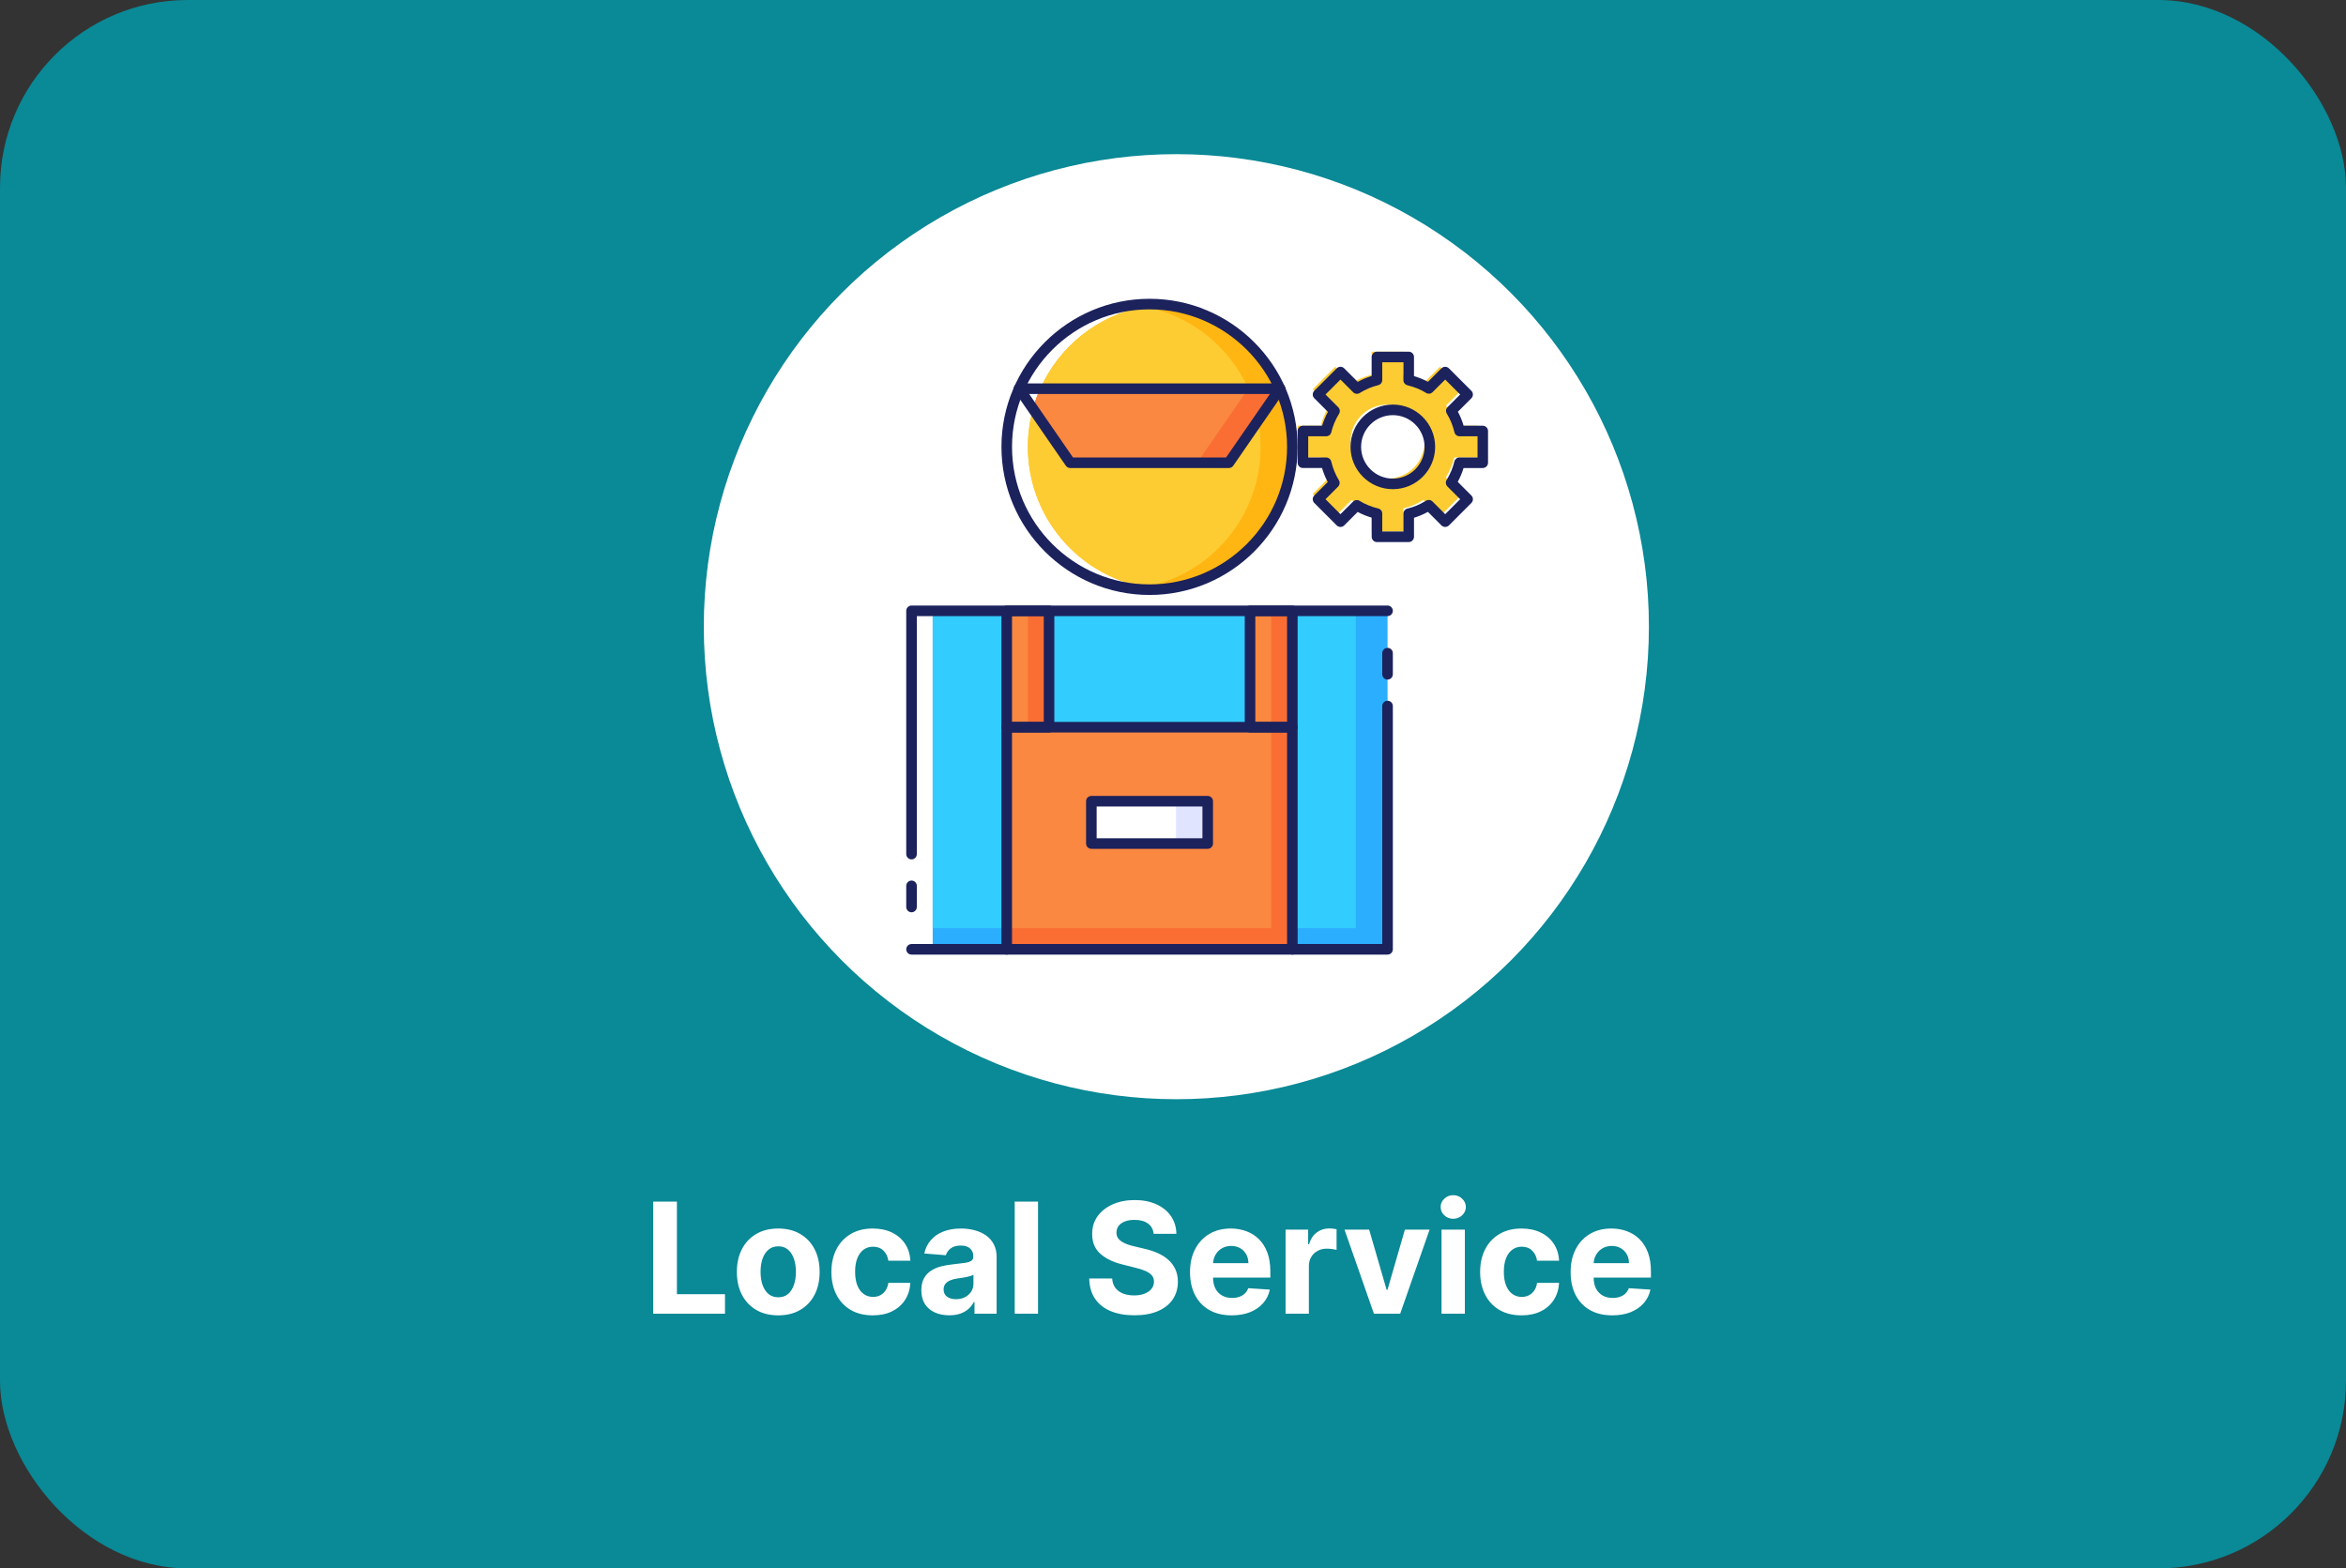 <svg width="350" height="234" viewBox="0 0 350 234" fill="none" xmlns="http://www.w3.org/2000/svg">
<rect x="0" y="0" width="350" height="234" fill="#333333" stroke="none"/>
<rect width="350" height="234" rx="28" fill="#0A8996"/>
<path d="M97.454 196V179.273H100.99V193.084H108.162V196H97.454ZM116.107 196.245C114.838 196.245 113.741 195.975 112.815 195.436C111.895 194.892 111.184 194.135 110.683 193.166C110.182 192.191 109.932 191.061 109.932 189.776C109.932 188.48 110.182 187.348 110.683 186.379C111.184 185.404 111.895 184.647 112.815 184.108C113.741 183.563 114.838 183.291 116.107 183.291C117.375 183.291 118.47 183.563 119.39 184.108C120.316 184.647 121.029 185.404 121.53 186.379C122.031 187.348 122.281 188.48 122.281 189.776C122.281 191.061 122.031 192.191 121.53 193.166C121.029 194.135 120.316 194.892 119.39 195.436C118.47 195.975 117.375 196.245 116.107 196.245ZM116.123 193.55C116.7 193.55 117.182 193.386 117.569 193.06C117.955 192.728 118.247 192.276 118.443 191.704C118.644 191.132 118.745 190.481 118.745 189.752C118.745 189.022 118.644 188.371 118.443 187.8C118.247 187.228 117.955 186.776 117.569 186.444C117.182 186.112 116.7 185.946 116.123 185.946C115.54 185.946 115.05 186.112 114.653 186.444C114.261 186.776 113.964 187.228 113.763 187.8C113.566 188.371 113.468 189.022 113.468 189.752C113.468 190.481 113.566 191.132 113.763 191.704C113.964 192.276 114.261 192.728 114.653 193.06C115.05 193.386 115.54 193.55 116.123 193.55ZM130.212 196.245C128.927 196.245 127.822 195.973 126.896 195.428C125.976 194.878 125.268 194.116 124.772 193.141C124.282 192.167 124.037 191.045 124.037 189.776C124.037 188.491 124.285 187.364 124.781 186.395C125.282 185.42 125.992 184.661 126.912 184.116C127.833 183.566 128.927 183.291 130.196 183.291C131.29 183.291 132.249 183.49 133.071 183.887C133.893 184.285 134.544 184.843 135.023 185.562C135.502 186.281 135.766 187.125 135.815 188.094H132.532C132.439 187.468 132.194 186.964 131.797 186.583C131.405 186.196 130.89 186.003 130.253 186.003C129.714 186.003 129.243 186.15 128.84 186.444C128.442 186.732 128.132 187.154 127.909 187.71C127.686 188.265 127.574 188.938 127.574 189.727C127.574 190.528 127.683 191.208 127.901 191.769C128.124 192.33 128.437 192.757 128.84 193.051C129.243 193.346 129.714 193.493 130.253 193.493C130.65 193.493 131.007 193.411 131.323 193.248C131.644 193.084 131.908 192.847 132.115 192.537C132.328 192.221 132.466 191.843 132.532 191.402H135.815C135.761 192.36 135.499 193.204 135.031 193.934C134.568 194.658 133.928 195.224 133.112 195.632C132.295 196.041 131.328 196.245 130.212 196.245ZM141.62 196.237C140.82 196.237 140.106 196.098 139.48 195.82C138.854 195.537 138.359 195.121 137.994 194.571C137.634 194.015 137.455 193.324 137.455 192.496C137.455 191.799 137.583 191.214 137.839 190.74C138.095 190.266 138.443 189.885 138.884 189.597C139.325 189.308 139.826 189.09 140.387 188.943C140.953 188.796 141.547 188.693 142.167 188.633C142.897 188.557 143.485 188.486 143.932 188.42C144.378 188.35 144.702 188.246 144.904 188.11C145.105 187.974 145.206 187.772 145.206 187.506V187.457C145.206 186.939 145.042 186.539 144.716 186.256C144.394 185.973 143.937 185.831 143.344 185.831C142.717 185.831 142.219 185.97 141.849 186.248C141.479 186.52 141.234 186.863 141.114 187.277L137.896 187.016C138.059 186.253 138.38 185.594 138.86 185.039C139.339 184.478 139.957 184.048 140.714 183.749C141.476 183.444 142.358 183.291 143.36 183.291C144.057 183.291 144.724 183.373 145.361 183.536C146.003 183.7 146.573 183.953 147.068 184.296C147.569 184.639 147.964 185.08 148.252 185.619C148.541 186.153 148.685 186.792 148.685 187.538V196H145.385V194.26H145.287C145.086 194.652 144.816 194.998 144.479 195.298C144.141 195.592 143.736 195.823 143.262 195.992C142.788 196.155 142.241 196.237 141.62 196.237ZM142.617 193.836C143.128 193.836 143.58 193.735 143.972 193.533C144.365 193.326 144.672 193.049 144.895 192.7C145.119 192.352 145.23 191.957 145.23 191.516V190.185C145.121 190.255 144.972 190.321 144.781 190.381C144.596 190.435 144.386 190.487 144.152 190.536C143.918 190.579 143.684 190.62 143.45 190.658C143.216 190.691 143.003 190.721 142.813 190.748C142.404 190.808 142.048 190.903 141.743 191.034C141.438 191.165 141.201 191.342 141.032 191.565C140.863 191.783 140.779 192.055 140.779 192.382C140.779 192.855 140.95 193.218 141.294 193.468C141.642 193.713 142.083 193.836 142.617 193.836ZM154.864 179.273V196H151.385V179.273H154.864ZM172.114 184.083C172.049 183.425 171.768 182.913 171.273 182.548C170.777 182.183 170.105 182.001 169.255 182.001C168.678 182.001 168.191 182.082 167.793 182.246C167.396 182.404 167.091 182.624 166.879 182.907C166.672 183.19 166.568 183.512 166.568 183.871C166.557 184.171 166.62 184.432 166.756 184.655C166.898 184.878 167.091 185.072 167.336 185.235C167.581 185.393 167.864 185.532 168.185 185.652C168.507 185.766 168.85 185.864 169.214 185.946L170.717 186.305C171.447 186.468 172.117 186.686 172.727 186.958C173.336 187.231 173.865 187.566 174.311 187.963C174.758 188.361 175.103 188.829 175.348 189.368C175.599 189.907 175.727 190.525 175.732 191.222C175.727 192.246 175.465 193.133 174.948 193.885C174.436 194.631 173.696 195.21 172.727 195.624C171.763 196.033 170.6 196.237 169.239 196.237C167.889 196.237 166.712 196.03 165.711 195.616C164.714 195.202 163.935 194.59 163.375 193.778C162.819 192.962 162.528 191.952 162.501 190.748H165.923C165.961 191.309 166.122 191.777 166.405 192.153C166.693 192.523 167.077 192.804 167.556 192.994C168.041 193.179 168.588 193.272 169.198 193.272C169.797 193.272 170.317 193.185 170.758 193.011C171.205 192.836 171.55 192.594 171.795 192.284C172.04 191.973 172.163 191.617 172.163 191.214C172.163 190.838 172.051 190.522 171.828 190.266C171.61 190.01 171.289 189.793 170.864 189.613C170.445 189.433 169.931 189.27 169.321 189.123L167.499 188.665C166.089 188.322 164.975 187.786 164.159 187.056C163.342 186.327 162.936 185.344 162.942 184.108C162.936 183.095 163.206 182.21 163.75 181.453C164.3 180.697 165.054 180.106 166.013 179.681C166.971 179.256 168.06 179.044 169.28 179.044C170.521 179.044 171.605 179.256 172.531 179.681C173.462 180.106 174.186 180.697 174.703 181.453C175.22 182.21 175.487 183.087 175.504 184.083H172.114ZM183.763 196.245C182.473 196.245 181.362 195.984 180.431 195.461C179.505 194.933 178.792 194.187 178.291 193.223C177.79 192.254 177.539 191.108 177.539 189.784C177.539 188.494 177.79 187.361 178.291 186.387C178.792 185.412 179.497 184.652 180.406 184.108C181.321 183.563 182.394 183.291 183.624 183.291C184.452 183.291 185.222 183.425 185.936 183.691C186.654 183.953 187.281 184.348 187.814 184.876C188.353 185.404 188.773 186.068 189.072 186.869C189.371 187.664 189.521 188.595 189.521 189.662V190.618H178.928V188.461H186.246C186.246 187.96 186.137 187.517 185.919 187.13C185.701 186.743 185.399 186.441 185.013 186.223C184.632 186 184.188 185.888 183.681 185.888C183.153 185.888 182.685 186.011 182.277 186.256C181.874 186.496 181.558 186.82 181.329 187.228C181.1 187.631 180.983 188.08 180.978 188.576V190.626C180.978 191.246 181.092 191.783 181.321 192.235C181.555 192.687 181.884 193.035 182.309 193.28C182.734 193.525 183.238 193.648 183.82 193.648C184.207 193.648 184.561 193.593 184.882 193.484C185.203 193.375 185.478 193.212 185.707 192.994C185.936 192.777 186.11 192.51 186.23 192.194L189.448 192.406C189.284 193.179 188.949 193.855 188.443 194.432C187.942 195.004 187.294 195.45 186.499 195.771C185.71 196.087 184.798 196.245 183.763 196.245ZM191.792 196V183.455H195.165V185.643H195.296C195.524 184.865 195.908 184.277 196.447 183.879C196.986 183.476 197.607 183.275 198.31 183.275C198.484 183.275 198.672 183.286 198.873 183.308C199.075 183.329 199.252 183.359 199.404 183.397V186.485C199.241 186.436 199.015 186.392 198.726 186.354C198.438 186.316 198.173 186.297 197.934 186.297C197.422 186.297 196.965 186.408 196.562 186.632C196.164 186.85 195.848 187.154 195.614 187.547C195.386 187.939 195.271 188.391 195.271 188.902V196H191.792ZM213.281 183.455L208.895 196H204.974L200.588 183.455H204.264L206.869 192.431H207L209.597 183.455H213.281ZM215.061 196V183.455H218.541V196H215.061ZM216.809 181.837C216.292 181.837 215.848 181.666 215.478 181.323C215.113 180.974 214.931 180.558 214.931 180.073C214.931 179.594 215.113 179.183 215.478 178.84C215.848 178.491 216.292 178.317 216.809 178.317C217.326 178.317 217.768 178.491 218.132 178.84C218.503 179.183 218.688 179.594 218.688 180.073C218.688 180.558 218.503 180.974 218.132 181.323C217.768 181.666 217.326 181.837 216.809 181.837ZM226.996 196.245C225.711 196.245 224.606 195.973 223.68 195.428C222.76 194.878 222.052 194.116 221.557 193.141C221.067 192.167 220.822 191.045 220.822 189.776C220.822 188.491 221.069 187.364 221.565 186.395C222.066 185.42 222.776 184.661 223.697 184.116C224.617 183.566 225.711 183.291 226.98 183.291C228.074 183.291 229.033 183.49 229.855 183.887C230.677 184.285 231.328 184.843 231.807 185.562C232.286 186.281 232.55 187.125 232.599 188.094H229.316C229.223 187.468 228.978 186.964 228.581 186.583C228.189 186.196 227.674 186.003 227.037 186.003C226.498 186.003 226.027 186.15 225.624 186.444C225.227 186.732 224.916 187.154 224.693 187.71C224.47 188.265 224.358 188.938 224.358 189.727C224.358 190.528 224.467 191.208 224.685 191.769C224.908 192.33 225.221 192.757 225.624 193.051C226.027 193.346 226.498 193.493 227.037 193.493C227.435 193.493 227.791 193.411 228.107 193.248C228.428 193.084 228.692 192.847 228.899 192.537C229.112 192.221 229.251 191.843 229.316 191.402H232.599C232.545 192.36 232.283 193.204 231.815 193.934C231.352 194.658 230.713 195.224 229.896 195.632C229.079 196.041 228.113 196.245 226.996 196.245ZM240.544 196.245C239.254 196.245 238.143 195.984 237.212 195.461C236.286 194.933 235.573 194.187 235.072 193.223C234.571 192.254 234.321 191.108 234.321 189.784C234.321 188.494 234.571 187.361 235.072 186.387C235.573 185.412 236.278 184.652 237.187 184.108C238.102 183.563 239.175 183.291 240.405 183.291C241.233 183.291 242.004 183.425 242.717 183.691C243.436 183.953 244.062 184.348 244.595 184.876C245.134 185.404 245.554 186.068 245.853 186.869C246.153 187.664 246.302 188.595 246.302 189.662V190.618H235.709V188.461H243.027C243.027 187.96 242.918 187.517 242.701 187.13C242.483 186.743 242.181 186.441 241.794 186.223C241.413 186 240.969 185.888 240.463 185.888C239.934 185.888 239.466 186.011 239.058 186.256C238.655 186.496 238.339 186.82 238.11 187.228C237.882 187.631 237.765 188.08 237.759 188.576V190.626C237.759 191.246 237.873 191.783 238.102 192.235C238.336 192.687 238.666 193.035 239.09 193.28C239.515 193.525 240.019 193.648 240.601 193.648C240.988 193.648 241.342 193.593 241.663 193.484C241.985 193.375 242.259 193.212 242.488 192.994C242.717 192.777 242.891 192.51 243.011 192.194L246.229 192.406C246.066 193.179 245.731 193.855 245.224 194.432C244.723 195.004 244.075 195.45 243.28 195.771C242.491 196.087 241.579 196.245 240.544 196.245Z" fill="white"/>
<circle cx="175.5" cy="93.5" r="70.5" fill="white"/>
<path d="M192.805 66.672C192.805 77.908 184.109 87.109 173.078 87.913C172.557 87.961 172.037 87.977 171.5 87.977C159.727 87.977 150.195 78.445 150.195 66.672C150.195 54.899 159.727 45.367 171.5 45.367C172.037 45.367 172.557 45.383 173.078 45.43C184.109 46.235 192.805 55.436 192.805 66.672Z" fill="white"/>
<path d="M192.805 66.672C192.805 77.908 184.109 87.109 173.078 87.913C172.81 87.898 172.557 87.866 172.289 87.835C171.752 87.771 171.232 87.692 170.711 87.598C160.832 85.767 153.352 77.088 153.352 66.672C153.352 64.715 153.62 62.806 154.125 61.006C154.393 59.965 154.756 58.955 155.198 57.992C158.007 51.711 163.767 47.04 170.711 45.746C171.232 45.651 171.752 45.572 172.289 45.509C172.557 45.478 172.81 45.446 173.078 45.43C181.079 46.014 187.834 51.001 190.958 57.992C192.142 60.643 192.805 63.579 192.805 66.672Z" fill="#FFB612"/>
<path d="M188.07 66.672C188.07 77.088 180.59 85.767 170.711 87.598C160.832 85.767 153.352 77.088 153.352 66.672C153.352 64.715 153.62 62.805 154.125 61.006C154.393 59.965 154.756 58.955 155.198 57.992C158.007 51.711 163.767 47.04 170.711 45.746C177.655 47.04 183.415 51.711 186.224 57.992C187.408 60.643 188.07 63.579 188.07 66.672Z" fill="#FDCC32"/>
<path d="M207.008 91.133H135.992V141.633H207.008V91.133Z" fill="white"/>
<path d="M207.008 91.133H139.148V141.633H207.008V91.133Z" fill="#2BAEFE"/>
<path d="M202.273 91.133H139.148V138.477H202.273V91.133Z" fill="#33CCFF"/>
<path d="M192.805 108.492H150.195V141.633H192.805V108.492Z" fill="#FA6E34"/>
<path d="M189.648 108.492H150.195V138.477H189.648V108.492Z" fill="#FA8840"/>
<path d="M190.958 57.992L183.336 69.039H159.664L154.125 61.006C154.393 59.965 154.756 58.955 155.198 57.992H190.958Z" fill="#FA6E34"/>
<path d="M186.224 57.992L178.602 69.039H159.664L154.125 61.006C154.393 59.965 154.756 58.955 155.198 57.992H186.224Z" fill="#FA8840"/>
<path d="M192.805 91.133H186.492V108.492H192.805V91.133Z" fill="#FA6E34"/>
<path d="M189.648 91.133H186.492V108.492H189.648V91.133Z" fill="#FA8840"/>
<path d="M156.508 91.133H150.195V108.492H156.508V91.133Z" fill="#FA6E34"/>
<path d="M180.18 119.539H162.82V125.852H180.18V119.539Z" fill="#E0E4FF"/>
<path d="M175.445 119.539H162.82V125.852H175.445V119.539Z" fill="white"/>
<path d="M153.352 91.133H150.195V108.492H153.352V91.133Z" fill="#FA8840"/>
<path d="M171.5 88.766C159.317 88.766 149.406 78.855 149.406 66.672C149.406 54.489 159.317 44.578 171.5 44.578C183.683 44.578 193.594 54.489 193.594 66.672C193.594 78.855 183.683 88.766 171.5 88.766ZM171.5 46.156C160.188 46.156 150.984 55.36 150.984 66.672C150.984 77.984 160.188 87.188 171.5 87.188C182.812 87.188 192.016 77.984 192.016 66.672C192.016 55.36 182.812 46.156 171.5 46.156Z" fill="#1C225C"/>
<path d="M135.992 128.219C135.557 128.219 135.203 127.865 135.203 127.43V91.133C135.203 90.697 135.557 90.344 135.992 90.344H207.008C207.443 90.344 207.797 90.697 207.797 91.133C207.797 91.568 207.443 91.922 207.008 91.922H136.781V127.43C136.781 127.865 136.428 128.219 135.992 128.219Z" fill="#1C225C"/>
<path d="M207.008 142.422H135.992C135.557 142.422 135.203 142.068 135.203 141.633C135.203 141.197 135.557 140.844 135.992 140.844H206.219V105.336C206.219 104.9 206.572 104.547 207.008 104.547C207.443 104.547 207.797 104.9 207.797 105.336V141.633C207.797 142.068 207.443 142.422 207.008 142.422Z" fill="#1C225C"/>
<path d="M192.805 142.422C192.369 142.422 192.016 142.068 192.016 141.633V109.281H150.984V141.633C150.984 142.068 150.631 142.422 150.195 142.422C149.76 142.422 149.406 142.068 149.406 141.633V108.492C149.406 108.057 149.76 107.703 150.195 107.703H192.805C193.24 107.703 193.594 108.057 193.594 108.492V141.633C193.594 142.068 193.24 142.422 192.805 142.422Z" fill="#1C225C"/>
<path d="M183.336 69.828H159.664C159.404 69.828 159.162 69.7 159.014 69.487L151.387 58.44C151.139 58.081 151.229 57.59 151.587 57.342C151.946 57.094 152.436 57.184 152.686 57.542L160.078 68.25H182.923L190.313 57.544C190.561 57.184 191.052 57.096 191.411 57.344C191.77 57.591 191.86 58.082 191.612 58.442L183.985 69.489C183.838 69.7 183.597 69.828 183.336 69.828Z" fill="#1C225C"/>
<path d="M190.963 58.781H152.037C151.602 58.781 151.248 58.428 151.248 57.992C151.248 57.557 151.602 57.203 152.037 57.203H190.962C191.397 57.203 191.751 57.557 191.751 57.992C191.751 58.428 191.399 58.781 190.963 58.781Z" fill="#1C225C"/>
<path d="M192.805 109.281H186.492C186.057 109.281 185.703 108.928 185.703 108.492V91.133C185.703 90.697 186.057 90.344 186.492 90.344H192.805C193.24 90.344 193.594 90.697 193.594 91.133V108.492C193.594 108.928 193.24 109.281 192.805 109.281ZM187.281 107.703H192.016V91.922H187.281V107.703Z" fill="#1C225C"/>
<path d="M156.508 109.281H150.195C149.76 109.281 149.406 108.928 149.406 108.492V91.133C149.406 90.697 149.76 90.344 150.195 90.344H156.508C156.943 90.344 157.297 90.697 157.297 91.133V108.492C157.297 108.928 156.943 109.281 156.508 109.281ZM150.984 107.703H155.719V91.922H150.984V107.703Z" fill="#1C225C"/>
<path d="M180.18 126.641H162.82C162.385 126.641 162.031 126.287 162.031 125.852V119.539C162.031 119.104 162.385 118.75 162.82 118.75H180.18C180.615 118.75 180.969 119.104 180.969 119.539V125.852C180.969 126.287 180.615 126.641 180.18 126.641ZM163.609 125.062H179.391V120.328H163.609V125.062Z" fill="#1C225C"/>
<path d="M207.008 101.391C206.572 101.391 206.219 101.037 206.219 100.602V97.445C206.219 97.01 206.572 96.656 207.008 96.656C207.443 96.656 207.797 97.01 207.797 97.445V100.602C207.797 101.037 207.443 101.391 207.008 101.391Z" fill="#1C225C"/>
<path d="M135.992 136.109C135.557 136.109 135.203 135.756 135.203 135.32V132.164C135.203 131.729 135.557 131.375 135.992 131.375C136.428 131.375 136.781 131.729 136.781 132.164V135.32C136.781 135.756 136.428 136.109 135.992 136.109Z" fill="#1C225C"/>
<path d="M220.422 68.25V63.516H216.964C216.705 62.439 216.298 61.423 215.732 60.506L218.167 58.071L214.82 54.724L212.384 57.159C211.469 56.592 210.451 56.185 209.375 55.926V52.469H204.641V55.911C203.561 56.166 202.562 56.608 201.649 57.176L199.196 54.724L195.849 58.071L198.311 60.533C197.752 61.447 197.315 62.443 197.059 63.514H193.594V68.248H197.051C197.31 69.325 197.717 70.341 198.284 71.258L195.849 73.693L199.196 77.04L201.631 74.605C202.546 75.172 203.564 75.579 204.641 75.838V79.297H209.375V75.855C210.454 75.599 211.453 75.157 212.367 74.589L214.82 77.042L218.167 73.695L215.705 71.233C216.264 70.319 216.701 69.323 216.956 68.252H220.422V68.25ZM207.008 71.406C203.957 71.406 201.484 68.933 201.484 65.883C201.484 62.832 203.957 60.359 207.008 60.359C210.058 60.359 212.531 62.832 212.531 65.883C212.531 68.933 210.058 71.406 207.008 71.406Z" fill="#FDCC32"/>
<path d="M210.164 80.875H205.43C204.994 80.875 204.641 80.522 204.641 80.086V77.233C203.9 77.013 203.201 76.729 202.551 76.38L200.544 78.388C200.395 78.536 200.195 78.618 199.985 78.618C199.775 78.618 199.575 78.535 199.426 78.388L196.079 75.039C195.772 74.731 195.772 74.231 196.079 73.923L198.087 71.916C197.738 71.267 197.454 70.568 197.234 69.826H194.383C193.947 69.826 193.594 69.473 193.594 69.037V64.303C193.594 63.867 193.947 63.514 194.383 63.514H197.246C197.459 62.813 197.749 62.124 198.113 61.451L196.079 59.416C195.772 59.108 195.772 58.608 196.079 58.3L199.426 54.953C199.734 54.645 200.234 54.645 200.542 54.953L202.564 56.974C203.241 56.605 203.937 56.31 204.641 56.095V53.258C204.641 52.822 204.994 52.469 205.43 52.469H210.164C210.6 52.469 210.953 52.822 210.953 53.258V56.111C211.693 56.33 212.392 56.614 213.041 56.963L215.05 54.956C215.358 54.648 215.858 54.648 216.166 54.956L219.513 58.303C219.821 58.611 219.821 59.111 219.513 59.419L217.506 61.426C217.854 62.076 218.138 62.774 218.358 63.516H221.211C221.646 63.516 222 63.869 222 64.305V69.039C222 69.475 221.646 69.828 221.211 69.828H218.348C218.135 70.529 217.845 71.219 217.48 71.891L219.514 73.927C219.822 74.234 219.822 74.734 219.514 75.042L216.167 78.391C215.871 78.688 215.347 78.688 215.052 78.391L213.03 76.37C212.355 76.74 211.66 77.035 210.955 77.25V80.086C210.953 80.522 210.6 80.875 210.164 80.875ZM206.219 79.297H209.375V76.644C209.375 76.278 209.626 75.961 209.983 75.877C210.925 75.653 211.853 75.26 212.741 74.709C213.052 74.515 213.454 74.562 213.715 74.821L215.609 76.715L217.84 74.482L215.935 72.577C215.678 72.318 215.631 71.919 215.82 71.607C216.365 70.72 216.754 69.793 216.977 68.854C217.062 68.501 217.379 68.25 217.745 68.25H220.422V65.094H217.753C217.389 65.094 217.072 64.844 216.986 64.489C216.742 63.467 216.36 62.532 215.85 61.71C215.659 61.399 215.705 60.997 215.964 60.738L217.84 58.862L215.609 56.629L213.731 58.505C213.47 58.766 213.069 58.811 212.759 58.619C211.936 58.109 211.002 57.729 209.981 57.483C209.624 57.399 209.375 57.082 209.375 56.715V54.047H206.219V56.7C206.219 57.066 205.968 57.383 205.611 57.468C204.674 57.689 203.744 58.082 202.853 58.636C202.542 58.83 202.141 58.784 201.879 58.524L199.985 56.63L197.754 58.86L199.658 60.765C199.916 61.024 199.963 61.423 199.774 61.736C199.229 62.622 198.841 63.549 198.617 64.488C198.532 64.843 198.214 65.094 197.848 65.094H195.172V68.25H197.84C198.205 68.25 198.522 68.499 198.607 68.854C198.854 69.877 199.234 70.813 199.744 71.633C199.935 71.944 199.889 72.347 199.63 72.606L197.754 74.482L199.985 76.715L201.862 74.839C202.122 74.578 202.526 74.534 202.834 74.725C203.657 75.235 204.593 75.617 205.614 75.861C205.969 75.947 206.219 76.264 206.219 76.628V79.297ZM207.797 72.984C204.316 72.984 201.484 70.153 201.484 66.672C201.484 63.191 204.316 60.359 207.797 60.359C211.278 60.359 214.109 63.191 214.109 66.672C214.109 70.153 211.278 72.984 207.797 72.984ZM207.797 61.938C205.187 61.938 203.062 64.062 203.062 66.672C203.062 69.282 205.187 71.406 207.797 71.406C210.407 71.406 212.531 69.282 212.531 66.672C212.531 64.062 210.407 61.938 207.797 61.938Z" fill="#1C225C"/>
</svg>
